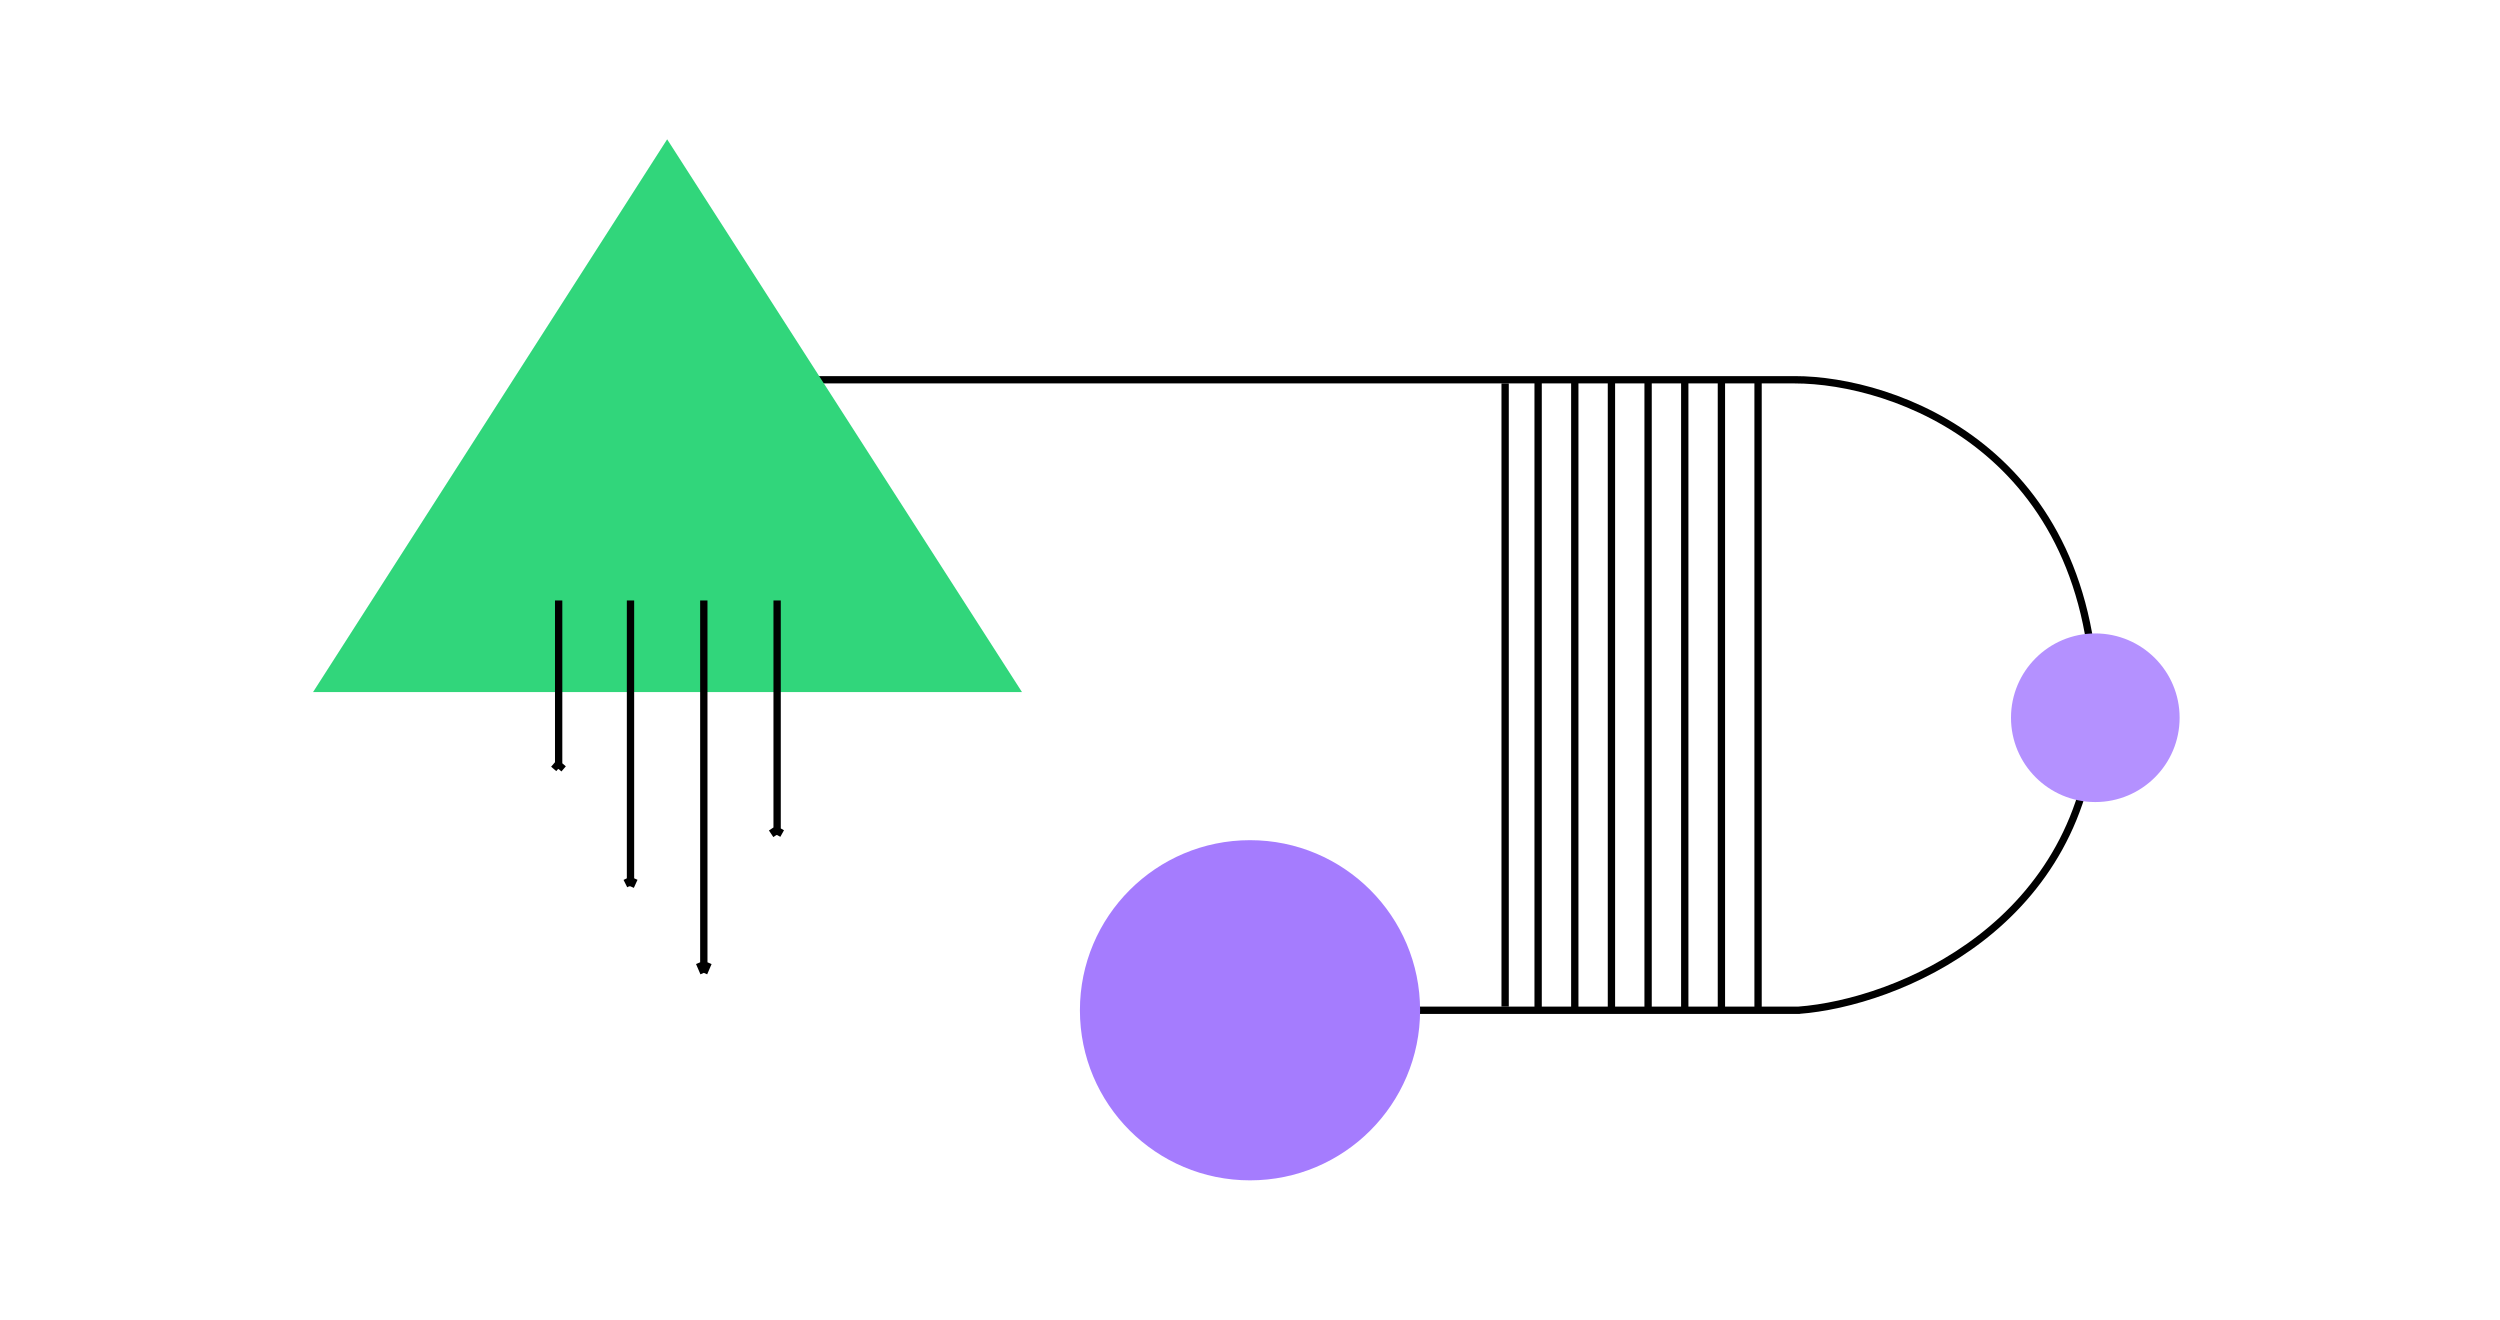 <svg width="341" height="180" fill="none" xmlns="http://www.w3.org/2000/svg">
  <path d="M245.3 137.8c13.5-1 39.3-11.7 40.5-40.5 0-36-27.5-45.5-41-45.5H98.3M245.5 137.8h-72.2" stroke="#000"/>
  <path d="M91 19l48.4 75.4H42.7L91 19z" fill="#31D67B"/>
  <path d="M96 81.9v50.8m0 0l.6-1.4m-.6 1.4l-.6-1.4M86 81.9v39m0 0l.5-1.1m-.5 1l-.5-1M106 81.9v32m0 0l.5-.9m-.6.9l-.6-.9M76.2 81.9v23m0 0l.6-.7m-.6.6l-.7-.6M205.3 52.3v85m0-85v85M209.8 51.8v86m0-86v86M214.8 51.8v86m0-86v86M219.8 51.8v86m0-86v86M224.8 51.8v86m0-86v86M229.8 51.8v86m0-86v86M234.8 51.8v86m0-86v86M239.8 51.8v86m0-86v86" stroke="#000"/>
  <circle cx="170.5" cy="137.8" r="23.2" fill="#A57CFE"/>
  <circle cx="285.8" cy="97.9" r="11.5" fill="#B491FF"/>
</svg>
